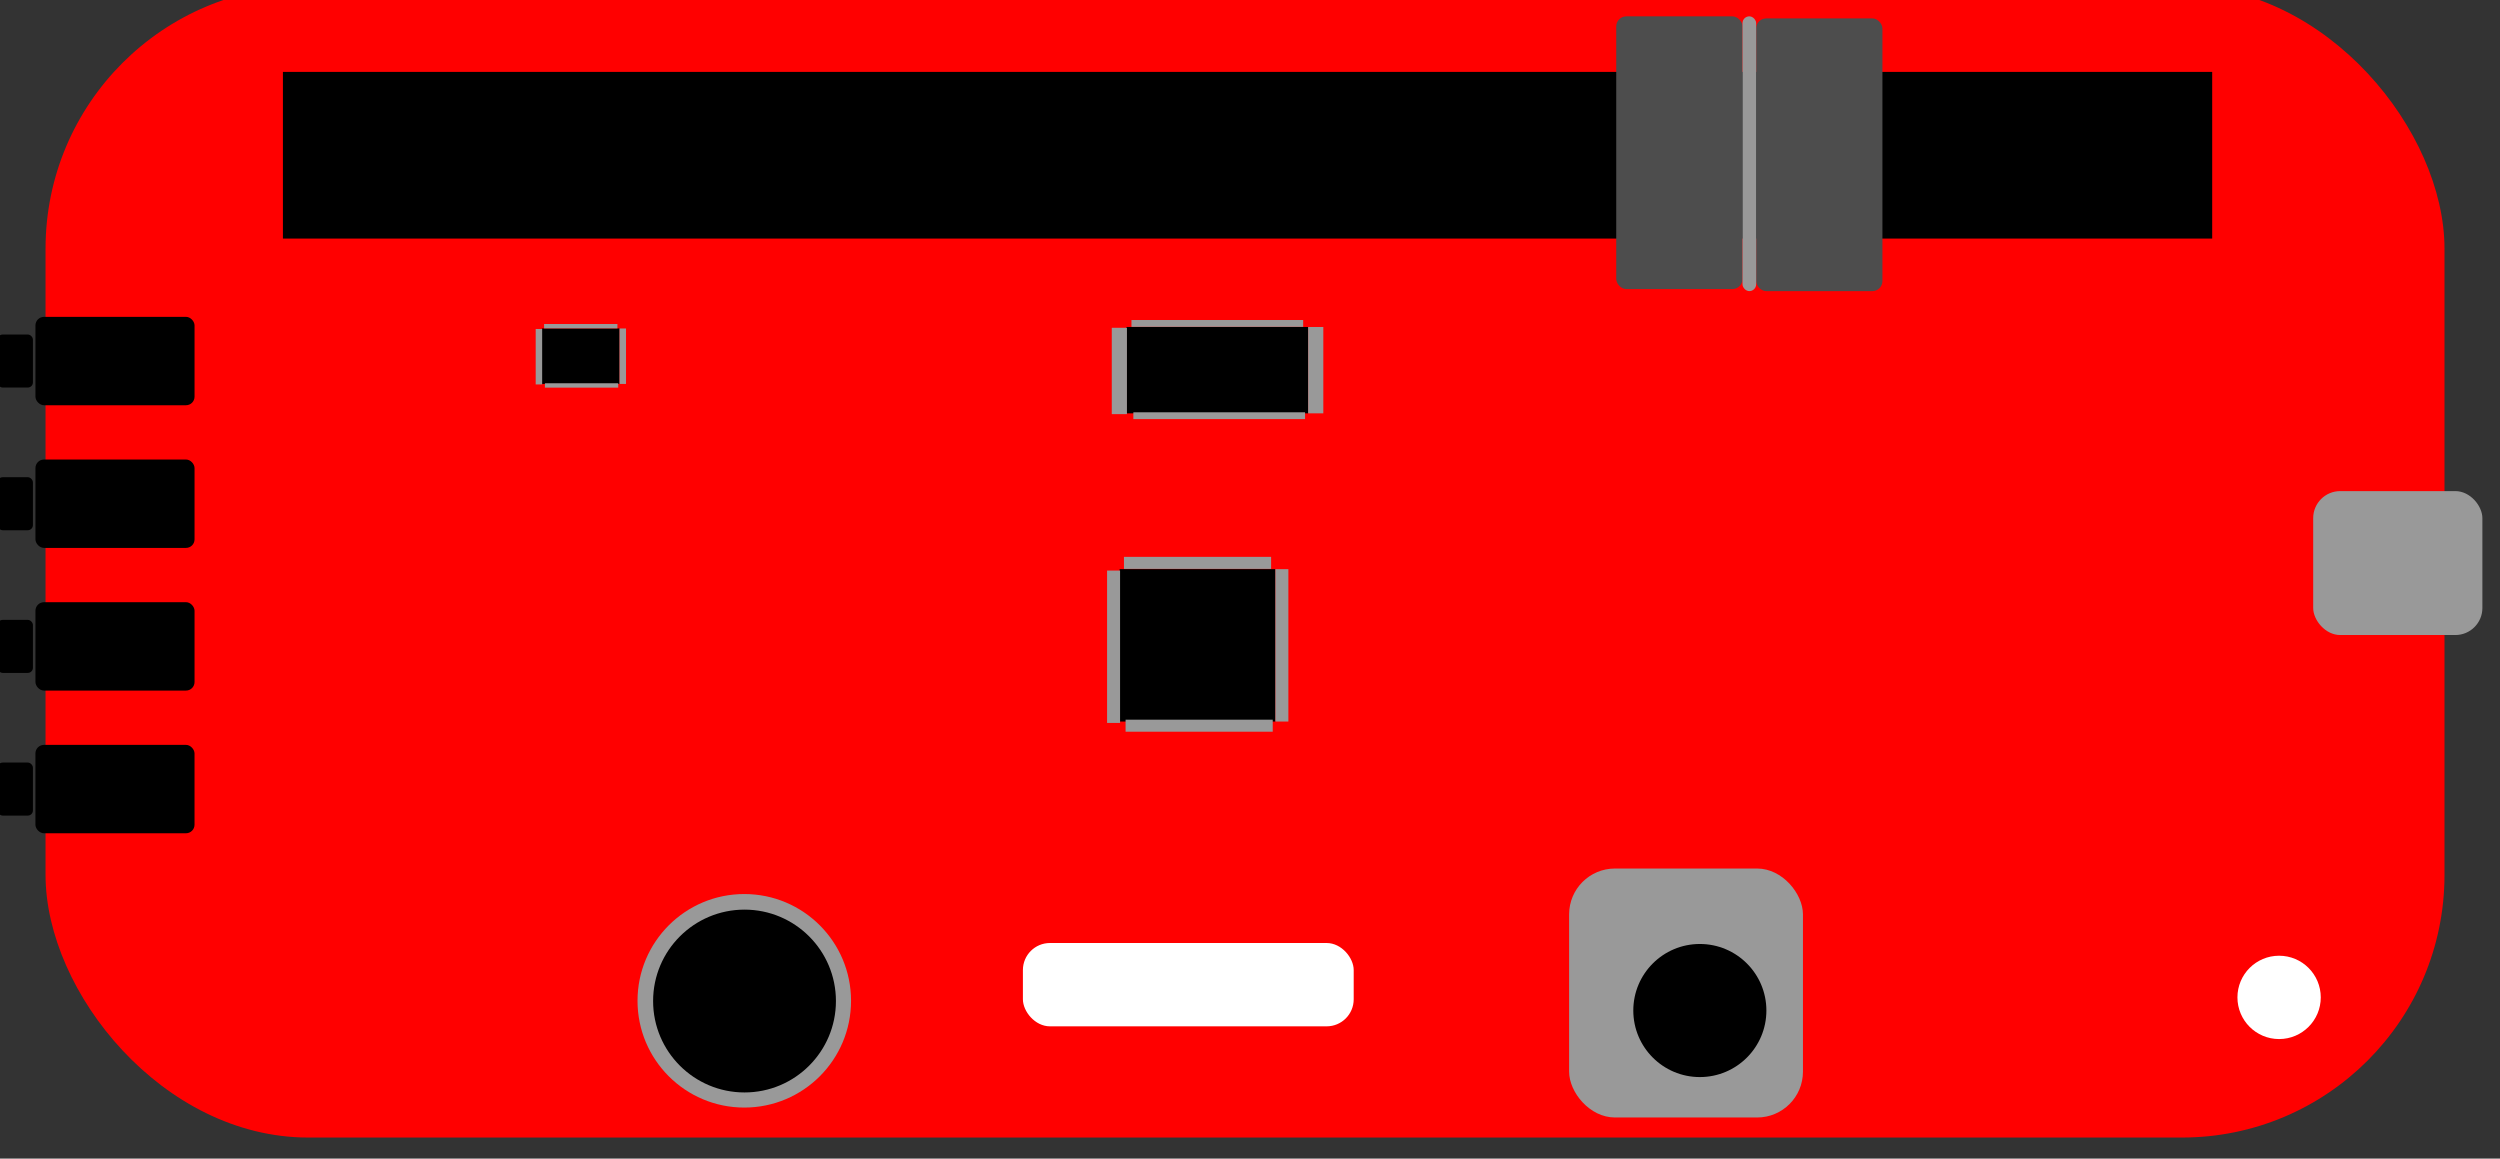 <?xml version="1.0" encoding="UTF-8" standalone="no"?>
<!-- Created with Inkscape (http://www.inkscape.org/) -->

<svg
   xmlns:dc="http://purl.org/dc/elements/1.1/"
   xmlns:cc="http://creativecommons.org/ns#"
   xmlns:rdf="http://www.w3.org/1999/02/22-rdf-syntax-ns#"
   xmlns:svg="http://www.w3.org/2000/svg"
   xmlns="http://www.w3.org/2000/svg"
   xmlns:sodipodi="http://sodipodi.sourceforge.net/DTD/sodipodi-0.dtd"
   xmlns:inkscape="http://www.inkscape.org/namespaces/inkscape"
   width="10.584mm"
   height="4.905mm"
   viewBox="0 0 10.584 4.905"
   version="1.1"
   id="svg6255"
   inkscape:version="0.92.4 (f8dce91, 2019-08-02)"
   sodipodi:docname="picoboard-small.svg"
   inkscape:export-filename="/home/john/proj/scratch_mod/scratch-gui/src/lib/libraries/extensions/picoboard/picoboard.png"
   inkscape:export-xdpi="96"
   inkscape:export-ydpi="96">
  <rect x="0" y="0" width="10.584" height="4.905" fill="#333333" stroke="none"/>
  <defs
     id="defs6249" />
  <sodipodi:namedview
     id="base"
     pagecolor="#ffffff"
     bordercolor="#666666"
     borderopacity="1.0"
     inkscape:pageopacity="0.0"
     inkscape:pageshadow="2"
     inkscape:zoom="1.4"
     inkscape:cx="-111.25729"
     inkscape:cy="-31.720103"
     inkscape:document-units="mm"
     inkscape:current-layer="layer1"
     showgrid="false"
     inkscape:window-width="1920"
     inkscape:window-height="1016"
     inkscape:window-x="0"
     inkscape:window-y="27"
     inkscape:window-maximized="1"
     fit-margin-top="0"
     fit-margin-left="0"
     fit-margin-right="0"
     fit-margin-bottom="0" />
  <g
     inkscape:label="Layer 1"
     inkscape:groupmode="layer"
     id="layer1"
     transform="translate(-80.903,-149.153)">
    <g
       id="g7165"
       transform="matrix(0.08,0,0,0.08,79.257,139.403)">
      <g
         id="g9888">
        <rect
           style="fill:#ff0000;stroke-width:0.265"
           id="rect6257"
           width="126.953"
           height="60.937"
           x="22.985"
           y="121.137"
           ry="13.898" />
        <g
           transform="matrix(0.857,0,0,0.794,11.337,34.167)"
           id="g7187">
          <rect
             ry="0"
             y="148.398"
             x="79.914"
             height="10.156"
             width="9.622"
             id="rect7077"
             style="fill:#000000;stroke-width:0.265" />
          <rect
             ry="0"
             y="148.398"
             x="89.535"
             height="10.156"
             width="0.802"
             id="rect7085"
             style="fill:#999999;stroke-width:0.1" />
          <rect
             ry="0"
             y="148.491"
             x="79.142"
             height="10.156"
             width="0.802"
             id="rect7085-3"
             style="fill:#999999;stroke-width:0.1" />
          <rect
             transform="rotate(90)"
             ry="0"
             y="-89.371"
             x="158.43"
             height="9.087"
             width="0.802"
             id="rect7085-3-7"
             style="fill:#999999;stroke-width:0.094" />
          <rect
             transform="rotate(90)"
             ry="0"
             y="-89.271"
             x="147.578"
             height="9.087"
             width="0.802"
             id="rect7085-3-7-5"
             style="fill:#999999;stroke-width:0.094" />
        </g>
        <g
           id="g7187-9"
           transform="matrix(0.427,0,0,0.289,15.13,96.371)">
          <rect
             ry="0"
             y="148.398"
             x="79.914"
             height="10.156"
             width="9.622"
             id="rect7077-1"
             style="fill:#000000;stroke-width:0.265" />
          <rect
             ry="0"
             y="148.398"
             x="89.535"
             height="10.156"
             width="0.802"
             id="rect7085-2"
             style="fill:#999999;stroke-width:0.1" />
          <rect
             ry="0"
             y="148.491"
             x="79.142"
             height="10.156"
             width="0.802"
             id="rect7085-3-70"
             style="fill:#999999;stroke-width:0.1" />
          <rect
             transform="rotate(90)"
             ry="0"
             y="-89.371"
             x="158.43"
             height="9.087"
             width="0.802"
             id="rect7085-3-7-9"
             style="fill:#999999;stroke-width:0.094" />
          <rect
             transform="rotate(90)"
             ry="0"
             y="-89.271"
             x="147.578"
             height="9.087"
             width="0.802"
             id="rect7085-3-7-5-3"
             style="fill:#999999;stroke-width:0.094" />
        </g>
        <g
           id="g7187-6"
           transform="matrix(1,0,0,0.45,0.268,72.4)">
          <rect
             ry="0"
             y="148.398"
             x="79.914"
             height="10.156"
             width="9.622"
             id="rect7077-0"
             style="fill:#000000;stroke-width:0.265" />
          <rect
             ry="0"
             y="148.398"
             x="89.535"
             height="10.156"
             width="0.802"
             id="rect7085-6"
             style="fill:#999999;stroke-width:0.1" />
          <rect
             ry="0"
             y="148.491"
             x="79.142"
             height="10.156"
             width="0.802"
             id="rect7085-3-2"
             style="fill:#999999;stroke-width:0.1" />
          <rect
             transform="rotate(90)"
             ry="0"
             y="-89.371"
             x="158.43"
             height="9.087"
             width="0.802"
             id="rect7085-3-7-6"
             style="fill:#999999;stroke-width:0.094" />
          <rect
             transform="rotate(90)"
             ry="0"
             y="-89.271"
             x="147.578"
             height="9.087"
             width="0.802"
             id="rect7085-3-7-5-1"
             style="fill:#999999;stroke-width:0.094" />
        </g>
        <rect
           ry="0"
           y="125.68"
           x="35.547"
           height="8.82"
           width="102.097"
           id="rect7249"
           style="fill:#000000;stroke-width:0.233" />
        <rect
           ry="0.535"
           y="122.74"
           x="106.106"
           height="14.433"
           width="6.682"
           id="rect7255"
           style="fill:#4d4d4d;stroke-width:0.265" />
        <rect
           ry="0.535"
           y="122.849"
           x="113.511"
           height="14.433"
           width="6.682"
           id="rect7255-8"
           style="fill:#4d4d4d;stroke-width:0.265" />
        <rect
           ry="0.362"
           y="122.74"
           x="112.788"
           height="14.541"
           width="0.723"
           id="rect7272"
           style="fill:#999999;stroke-width:0.265" />
        <rect
           ry="0.271"
           y="139.578"
           x="20.446"
           height="2.806"
           width="1.871"
           id="rect7274"
           style="fill:#000000;stroke-width:0.229" />
        <rect
           ry="0.452"
           y="138.643"
           x="22.451"
           height="4.677"
           width="8.419"
           id="rect7274-7"
           style="fill:#000000;stroke-width:0.628" />
        <g
           transform="translate(-0.401)"
           id="g7373">
          <rect
             style="fill:#000000;stroke-width:0.229"
             id="rect7274-9"
             width="1.871"
             height="2.806"
             x="20.847"
             y="147.129"
             ry="0.271" />
          <rect
             style="fill:#000000;stroke-width:0.628"
             id="rect7274-7-2"
             width="8.419"
             height="4.677"
             x="22.852"
             y="146.193"
             ry="0.452" />
        </g>
        <g
           transform="translate(1.47,2.071)"
           id="g7364">
          <rect
             style="fill:#000000;stroke-width:0.229"
             id="rect7274-0"
             width="1.871"
             height="2.806"
             x="18.976"
             y="152.608"
             ry="0.271" />
          <rect
             style="fill:#000000;stroke-width:0.628"
             id="rect7274-7-23"
             width="8.419"
             height="4.677"
             x="20.981"
             y="151.672"
             ry="0.452" />
        </g>
        <g
           transform="translate(1.737,2.005)"
           id="g7369">
          <g
             id="g7336">
            <rect
               ry="0.271"
               y="160.225"
               x="18.709"
               height="2.806"
               width="1.871"
               id="rect7274-75"
               style="fill:#000000;stroke-width:0.229" />
            <rect
               ry="0.452"
               y="159.289"
               x="20.713"
               height="4.677"
               width="8.419"
               id="rect7274-7-9"
               style="fill:#000000;stroke-width:0.628" />
          </g>
        </g>
        <rect
           ry="1.431"
           y="147.864"
           x="142.989"
           height="7.617"
           width="8.954"
           id="rect7377"
           style="fill:#999999;stroke-width:0.292" />
        <circle
           r="2.205"
           cy="174.657"
           cx="141.185"
           id="path7410"
           style="fill:#ffffff;stroke-width:0.265" />
        <rect
           ry="1.431"
           y="171.779"
           x="74.707"
           height="4.41"
           width="17.506"
           id="rect7412"
           style="fill:#ffffff;stroke-width:0.265" />
      </g>
    </g>
    <circle
       style="fill:#999999;stroke-width:0.024"
       id="path7066"
       cx="84.054"
       cy="153.39"
       r="0.452" />
    <rect
       style="fill:#999999;stroke-width:0.022"
       id="rect7068"
       width="0.99"
       height="1.054"
       x="87.546"
       y="152.83"
       ry="0.194" />
    <g
       id="g7075"
       transform="matrix(0.068,0,0,0.068,80.13,141.768)">
      <circle
         r="4.143"
         cy="171.517"
         cx="117.198"
         id="path7070"
         style="fill:#000000;stroke-width:0.265" />
    </g>
    <circle
       style="fill:#000000;stroke-width:0.022"
       id="path7072"
       cx="84.055"
       cy="153.391"
       r="0.387" />
  </g>
</svg>
